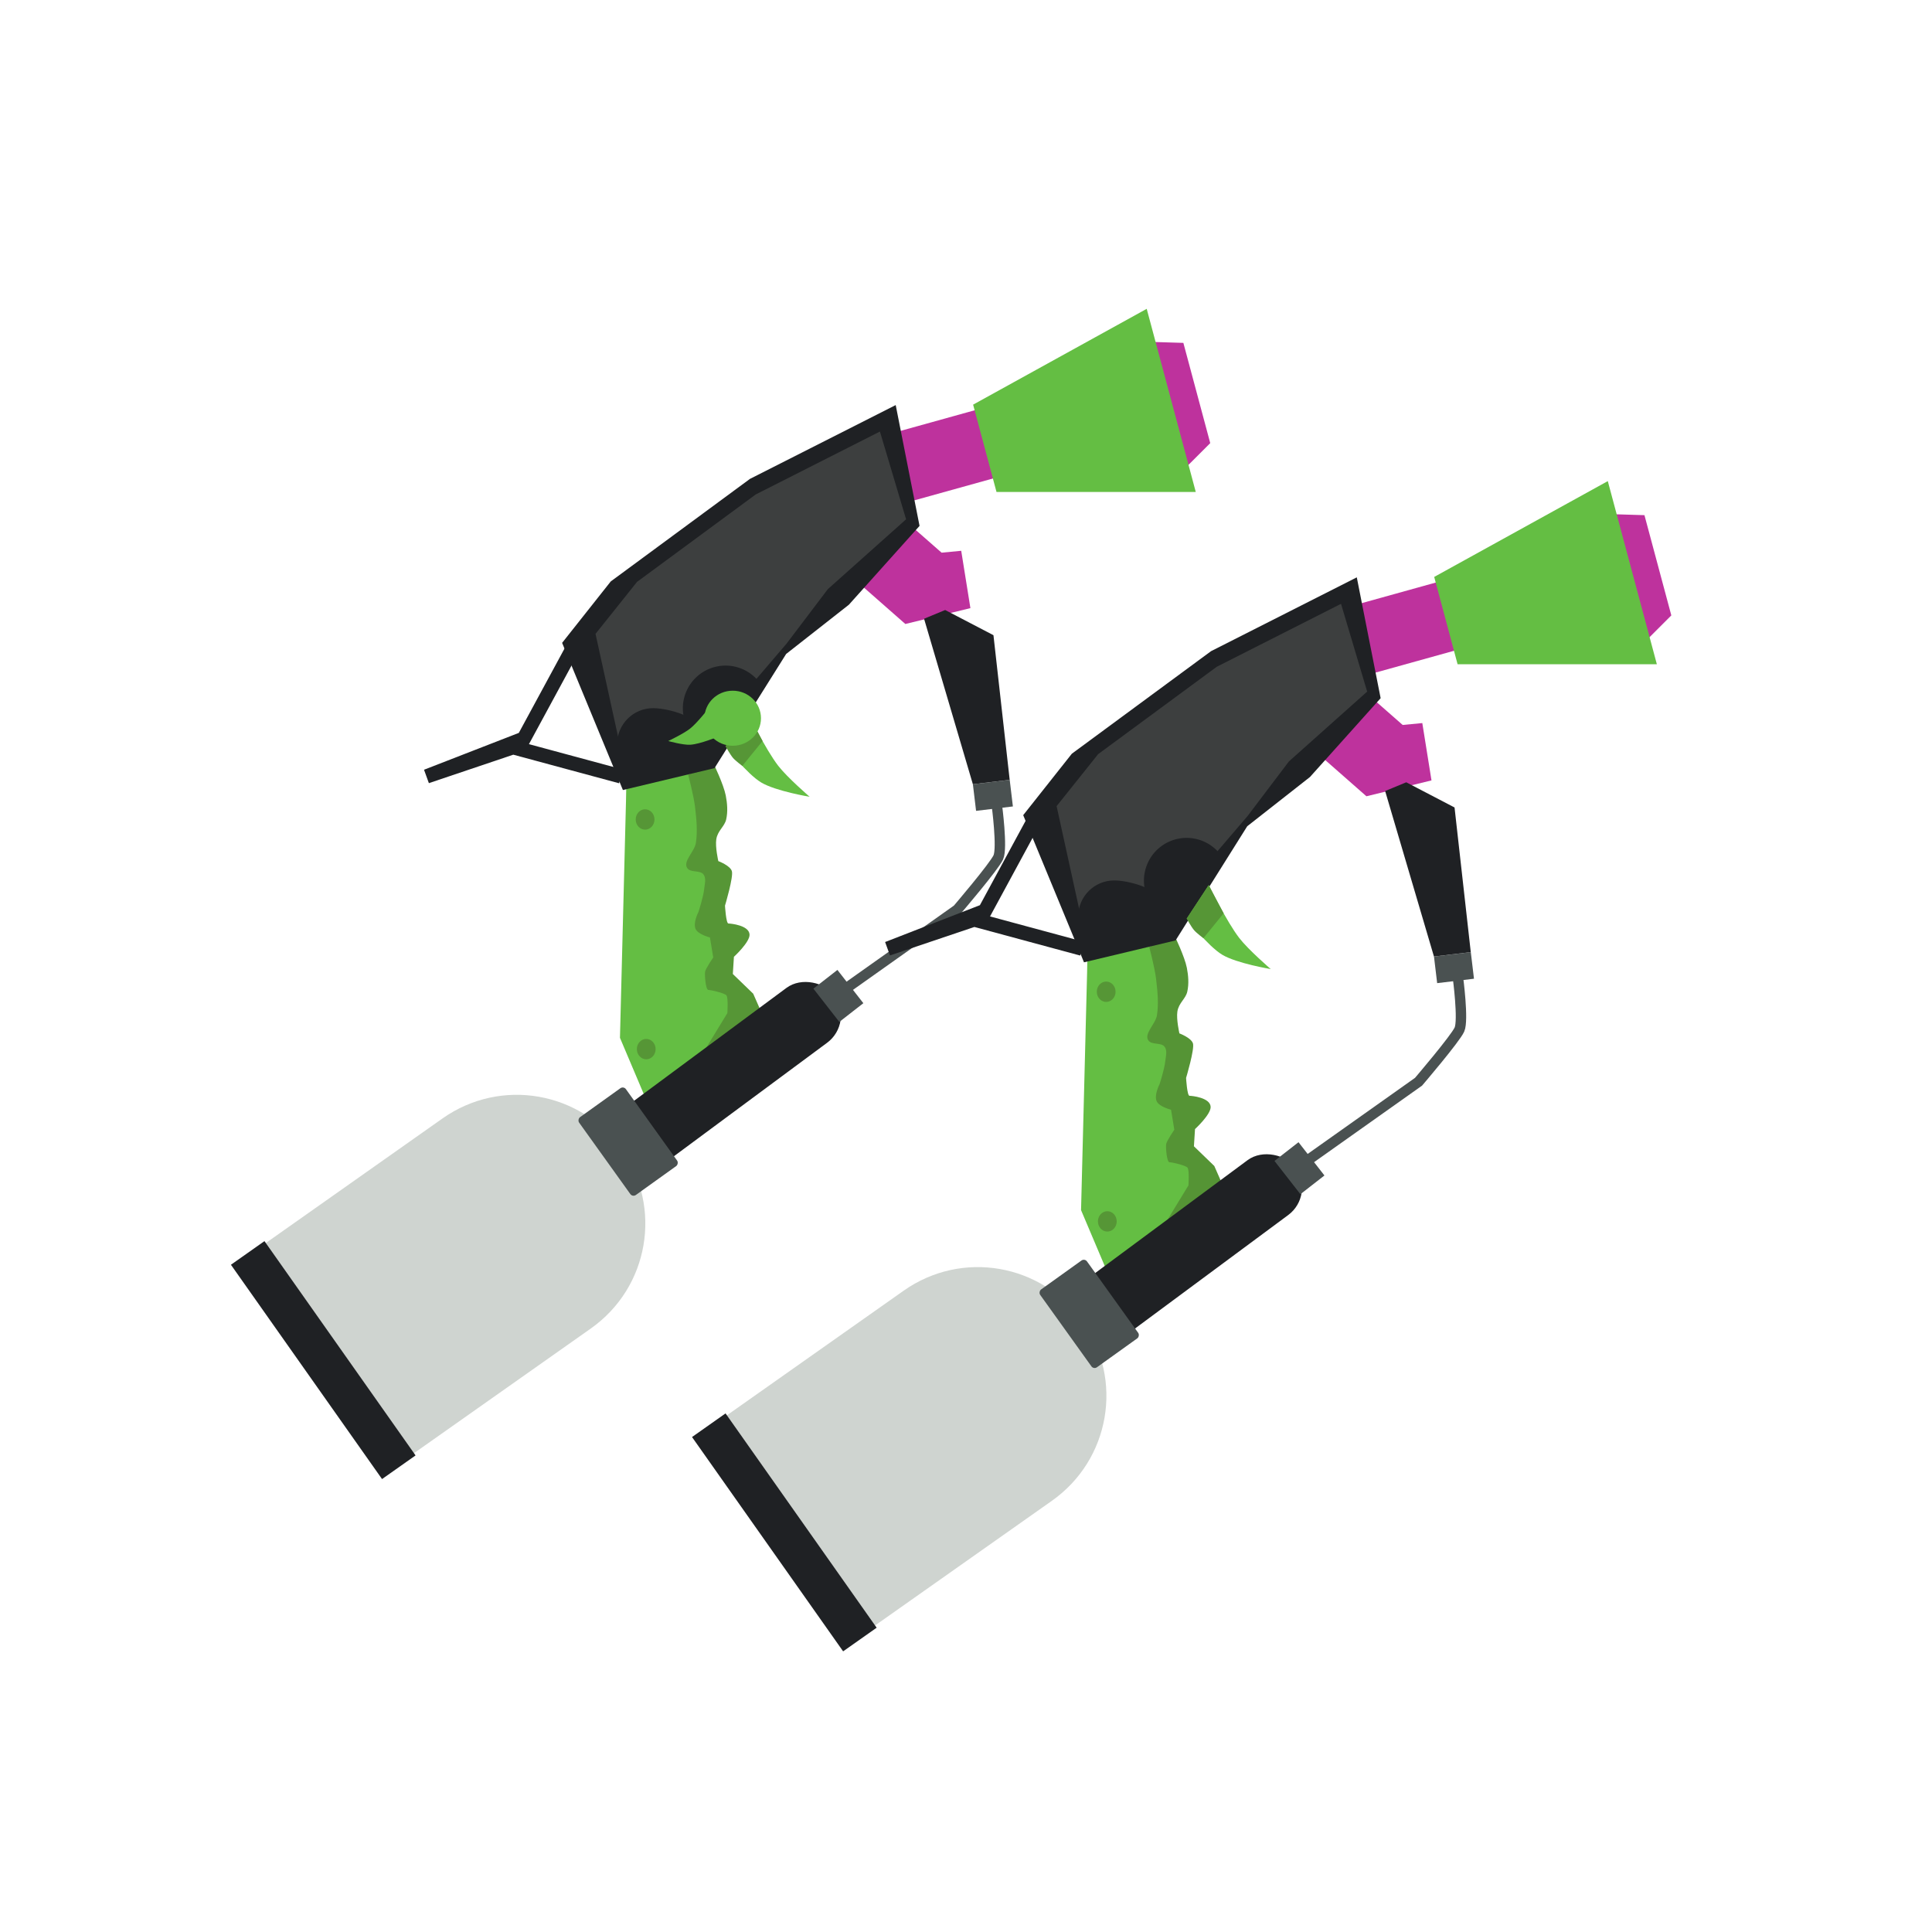 <?xml version="1.0" encoding="UTF-8" standalone="no"?>
<!-- Created with Inkscape (http://www.inkscape.org/) -->

<svg
   width="256"
   height="256"
   viewBox="0 0 67.733 67.733"
   version="1.1"
   id="svg1819"
   xml:space="preserve"
   inkscape:version="1.2.1 (9c6d41e410, 2022-07-14, custom)"
   sodipodi:docname="splatdualies.svg"
   inkscape:export-filename="splatdualies.png"
   inkscape:export-xdpi="96"
   inkscape:export-ydpi="96"
   xmlns:inkscape="http://www.inkscape.org/namespaces/inkscape"
   xmlns:sodipodi="http://sodipodi.sourceforge.net/DTD/sodipodi-0.dtd"
   xmlns:xlink="http://www.w3.org/1999/xlink"
   xmlns="http://www.w3.org/2000/svg"
   xmlns:svg="http://www.w3.org/2000/svg"><sodipodi:namedview
     id="namedview1821"
     pagecolor="#ffffff"
     bordercolor="#666666"
     borderopacity="1.0"
     inkscape:showpageshadow="2"
     inkscape:pageopacity="0.0"
     inkscape:pagecheckerboard="0"
     inkscape:deskcolor="#d1d1d1"
     inkscape:document-units="mm"
     showgrid="false"
     inkscape:zoom="1.8133369"
     inkscape:cx="57.077092"
     inkscape:cy="157.44454"
     inkscape:window-width="1916"
     inkscape:window-height="1036"
     inkscape:window-x="0"
     inkscape:window-y="20"
     inkscape:window-maximized="1"
     inkscape:current-layer="layer1" /><defs
     id="defs1816"><linearGradient
       id="linearGradient1157"
       inkscape:swatch="solid"><stop
         style="stop-color:#1f2124;stop-opacity:1;"
         offset="0"
         id="stop1155" /></linearGradient><linearGradient
       id="linearGradient1151"
       inkscape:swatch="solid"><stop
         style="stop-color:#1f2124;stop-opacity:1;"
         offset="0"
         id="stop1149" /></linearGradient><linearGradient
       id="linearGradient1145"
       inkscape:swatch="solid"><stop
         style="stop-color:#cfd4d0;stop-opacity:1;"
         offset="0"
         id="stop1143" /></linearGradient><linearGradient
       id="linearGradient1139"
       inkscape:swatch="solid"><stop
         style="stop-color:#202123;stop-opacity:1;"
         offset="0"
         id="stop1137" /></linearGradient><linearGradient
       id="linearGradient1133"
       inkscape:swatch="solid"><stop
         style="stop-color:#202123;stop-opacity:1;"
         offset="0"
         id="stop1131" /></linearGradient><linearGradient
       id="linearGradient1127"
       inkscape:swatch="solid"><stop
         style="stop-color:#cfd4d0;stop-opacity:1;"
         offset="0"
         id="stop1125" /></linearGradient><linearGradient
       id="linearGradient1119"
       inkscape:swatch="solid"><stop
         style="stop-color:#1f2124;stop-opacity:1;"
         offset="0"
         id="stop1117" /></linearGradient><linearGradient
       id="linearGradient1113"
       inkscape:swatch="solid"><stop
         style="stop-color:#4b4f50;stop-opacity:1;"
         offset="0"
         id="stop1111" /></linearGradient><linearGradient
       id="linearGradient1107"
       inkscape:swatch="solid"><stop
         style="stop-color:#4b4f50;stop-opacity:1;"
         offset="0"
         id="stop1105" /></linearGradient><linearGradient
       id="linearGradient1005"
       inkscape:swatch="solid"><stop
         style="stop-color:#559435;stop-opacity:1;"
         offset="0"
         id="stop1003" /></linearGradient><linearGradient
       id="linearGradient999"
       inkscape:swatch="solid"><stop
         style="stop-color:#559435;stop-opacity:1;"
         offset="0"
         id="stop997" /></linearGradient><linearGradient
       id="linearGradient993"
       inkscape:swatch="solid"><stop
         style="stop-color:#559435;stop-opacity:1;"
         offset="0"
         id="stop991" /></linearGradient><linearGradient
       id="linearGradient981"
       inkscape:swatch="solid"><stop
         style="stop-color:#61ba41;stop-opacity:1;"
         offset="0"
         id="stop979" /></linearGradient><linearGradient
       id="linearGradient971"
       inkscape:swatch="solid"><stop
         style="stop-color:#be329d;stop-opacity:1;"
         offset="0"
         id="stop969" /></linearGradient><linearGradient
       id="linearGradient965"
       inkscape:swatch="solid"><stop
         style="stop-color:#be329d;stop-opacity:1;"
         offset="0"
         id="stop963" /></linearGradient><linearGradient
       id="linearGradient959"
       inkscape:swatch="solid"><stop
         style="stop-color:#be329d;stop-opacity:1;"
         offset="0"
         id="stop957" /></linearGradient><linearGradient
       id="linearGradient953"
       inkscape:swatch="solid"><stop
         style="stop-color:#be329d;stop-opacity:1;"
         offset="0"
         id="stop951" /></linearGradient><linearGradient
       id="linearGradient947"
       inkscape:swatch="solid"><stop
         style="stop-color:#61ba41;stop-opacity:1;"
         offset="0"
         id="stop945" /></linearGradient><linearGradient
       id="linearGradient941"
       inkscape:swatch="solid"><stop
         style="stop-color:#61ba41;stop-opacity:1;"
         offset="0"
         id="stop939" /></linearGradient><linearGradient
       id="linearGradient935"
       inkscape:swatch="solid"><stop
         style="stop-color:#64be43;stop-opacity:1;"
         offset="0"
         id="stop933" /></linearGradient><linearGradient
       id="linearGradient14224"
       inkscape:swatch="solid"><stop
         style="stop-color:#569636;stop-opacity:1;"
         offset="0"
         id="stop14222" /></linearGradient><linearGradient
       id="linearGradient10837"
       inkscape:swatch="solid"><stop
         style="stop-color:#000000;stop-opacity:1;"
         offset="0"
         id="stop10835" /></linearGradient><linearGradient
       id="linearGradient10623"
       inkscape:swatch="solid"><stop
         style="stop-color:#3d3f3f;stop-opacity:1;"
         offset="0"
         id="stop10621" /></linearGradient><linearGradient
       id="linearGradient9440"
       inkscape:swatch="solid"><stop
         style="stop-color:#1f2124;stop-opacity:1;"
         offset="0"
         id="stop9438" /></linearGradient><linearGradient
       id="linearGradient8880"
       inkscape:swatch="solid"><stop
         style="stop-color:#1f2124;stop-opacity:1;"
         offset="0"
         id="stop8878" /></linearGradient><linearGradient
       id="linearGradient8874"
       inkscape:swatch="solid"><stop
         style="stop-color:#4b4f50;stop-opacity:1;"
         offset="0"
         id="stop8872" /></linearGradient><linearGradient
       id="linearGradient8868"
       inkscape:swatch="solid"><stop
         style="stop-color:#4b4f50;stop-opacity:1;"
         offset="0"
         id="stop8866" /></linearGradient><linearGradient
       id="linearGradient8862"
       inkscape:swatch="solid"><stop
         style="stop-color:#4a5151;stop-opacity:1;"
         offset="0"
         id="stop8860" /></linearGradient><linearGradient
       id="linearGradient7959"
       inkscape:swatch="solid"><stop
         style="stop-color:#1f2124;stop-opacity:1;"
         offset="0"
         id="stop7957" /></linearGradient><linearGradient
       id="linearGradient7519"
       inkscape:swatch="solid"><stop
         style="stop-color:#4b4f50;stop-opacity:1;"
         offset="0"
         id="stop7517" /></linearGradient><linearGradient
       id="linearGradient7444"
       inkscape:swatch="solid"><stop
         style="stop-color:#000000;stop-opacity:1;"
         offset="0"
         id="stop7442" /></linearGradient><linearGradient
       inkscape:collect="always"
       xlink:href="#linearGradient7959"
       id="linearGradient7961"
       x1="42.543"
       y1="39.268"
       x2="44.827"
       y2="39.268"
       gradientUnits="userSpaceOnUse" /><linearGradient
       inkscape:collect="always"
       xlink:href="#linearGradient8862"
       id="linearGradient8864"
       x1="45.933"
       y1="39.74"
       x2="47.233"
       y2="39.74"
       gradientUnits="userSpaceOnUse" /><linearGradient
       inkscape:collect="always"
       xlink:href="#linearGradient8862"
       id="linearGradient8870"
       x1="45.559"
       y1="37.601"
       x2="51.402"
       y2="37.601"
       gradientUnits="userSpaceOnUse" /><linearGradient
       inkscape:collect="always"
       xlink:href="#linearGradient8862"
       id="linearGradient8876"
       x1="59.57"
       y1="-10.75"
       x2="61.049"
       y2="-10.75"
       gradientUnits="userSpaceOnUse" /><linearGradient
       inkscape:collect="always"
       xlink:href="#linearGradient7959"
       id="linearGradient8882"
       x1="2.365"
       y1="59.915"
       x2="12.13"
       y2="59.915"
       gradientUnits="userSpaceOnUse" /><linearGradient
       inkscape:collect="always"
       xlink:href="#linearGradient9440"
       id="linearGradient9446"
       gradientUnits="userSpaceOnUse"
       x1="36.9"
       y1="27.137"
       x2="48.082"
       y2="27.137"
       gradientTransform="matrix(1.173,0,0,1.173,-7.591,-4.594)" /><linearGradient
       inkscape:collect="always"
       xlink:href="#linearGradient10623"
       id="linearGradient10625"
       x1="37.043"
       y1="27.144"
       x2="47.931"
       y2="27.144"
       gradientUnits="userSpaceOnUse" /><linearGradient
       inkscape:collect="always"
       xlink:href="#linearGradient14224"
       id="linearGradient14226"
       x1="38.452"
       y1="34.769"
       x2="39.11"
       y2="34.769"
       gradientUnits="userSpaceOnUse" /><linearGradient
       inkscape:collect="always"
       xlink:href="#linearGradient14224"
       id="linearGradient14230"
       gradientUnits="userSpaceOnUse"
       x1="38.452"
       y1="34.769"
       x2="39.11"
       y2="34.769"
       gradientTransform="translate(0.04,8.052)" /><linearGradient
       inkscape:collect="always"
       xlink:href="#linearGradient7959"
       id="linearGradient419"
       gradientUnits="userSpaceOnUse"
       x1="2.365"
       y1="59.915"
       x2="12.13"
       y2="59.915" /><linearGradient
       inkscape:collect="always"
       xlink:href="#linearGradient8862"
       id="linearGradient421"
       gradientUnits="userSpaceOnUse"
       x1="59.57"
       y1="-10.75"
       x2="61.049"
       y2="-10.75" /><linearGradient
       inkscape:collect="always"
       xlink:href="#linearGradient8862"
       id="linearGradient423"
       gradientUnits="userSpaceOnUse"
       x1="45.933"
       y1="39.74"
       x2="47.233"
       y2="39.74" /><linearGradient
       inkscape:collect="always"
       xlink:href="#linearGradient8862"
       id="linearGradient425"
       gradientUnits="userSpaceOnUse"
       x1="45.559"
       y1="37.601"
       x2="51.402"
       y2="37.601" /><linearGradient
       inkscape:collect="always"
       xlink:href="#linearGradient7959"
       id="linearGradient427"
       gradientUnits="userSpaceOnUse"
       x1="42.543"
       y1="39.268"
       x2="44.827"
       y2="39.268" /><linearGradient
       inkscape:collect="always"
       xlink:href="#linearGradient9440"
       id="linearGradient429"
       gradientUnits="userSpaceOnUse"
       gradientTransform="matrix(1.173,0,0,1.173,-7.591,-4.594)"
       x1="36.9"
       y1="27.137"
       x2="48.082"
       y2="27.137" /><linearGradient
       inkscape:collect="always"
       xlink:href="#linearGradient10623"
       id="linearGradient431"
       gradientUnits="userSpaceOnUse"
       x1="37.043"
       y1="27.144"
       x2="47.931"
       y2="27.144" /><linearGradient
       inkscape:collect="always"
       xlink:href="#linearGradient14224"
       id="linearGradient433"
       gradientUnits="userSpaceOnUse"
       x1="38.452"
       y1="34.769"
       x2="39.11"
       y2="34.769" /><linearGradient
       inkscape:collect="always"
       xlink:href="#linearGradient14224"
       id="linearGradient435"
       gradientUnits="userSpaceOnUse"
       gradientTransform="translate(0.04,8.052)"
       x1="38.452"
       y1="34.769"
       x2="39.11"
       y2="34.769" /><linearGradient
       inkscape:collect="always"
       xlink:href="#linearGradient935"
       id="linearGradient937"
       x1="50.281"
       y1="20.077"
       x2="58.088"
       y2="20.077"
       gradientUnits="userSpaceOnUse" /><linearGradient
       inkscape:collect="always"
       xlink:href="#linearGradient935"
       id="linearGradient943"
       x1="41.604"
       y1="32.502"
       x2="44.55"
       y2="32.502"
       gradientUnits="userSpaceOnUse" /><linearGradient
       inkscape:collect="always"
       xlink:href="#linearGradient935"
       id="linearGradient949"
       x1="37.901"
       y1="38.8"
       x2="42.199"
       y2="38.8"
       gradientUnits="userSpaceOnUse" /><linearGradient
       inkscape:collect="always"
       xlink:href="#linearGradient953"
       id="linearGradient955"
       x1="56.665"
       y1="20.253"
       x2="58.594"
       y2="20.253"
       gradientUnits="userSpaceOnUse" /><linearGradient
       inkscape:collect="always"
       xlink:href="#linearGradient953"
       id="linearGradient961"
       x1="40.123"
       y1="34.398"
       x2="43.183"
       y2="34.398"
       gradientUnits="userSpaceOnUse" /><linearGradient
       inkscape:collect="always"
       xlink:href="#linearGradient953"
       id="linearGradient967"
       x1="46.34"
       y1="26.214"
       x2="50.186"
       y2="26.214"
       gradientUnits="userSpaceOnUse" /><linearGradient
       inkscape:collect="always"
       xlink:href="#linearGradient953"
       id="linearGradient973"
       x1="46.34"
       y1="26.214"
       x2="50.186"
       y2="26.214"
       gradientUnits="userSpaceOnUse" /><linearGradient
       inkscape:collect="always"
       xlink:href="#linearGradient953"
       id="linearGradient975"
       x1="40.123"
       y1="34.398"
       x2="43.183"
       y2="34.398"
       gradientUnits="userSpaceOnUse" /><linearGradient
       inkscape:collect="always"
       xlink:href="#linearGradient953"
       id="linearGradient977"
       x1="56.665"
       y1="20.253"
       x2="58.594"
       y2="20.253"
       gradientUnits="userSpaceOnUse" /><linearGradient
       inkscape:collect="always"
       xlink:href="#linearGradient935"
       id="linearGradient983"
       x1="37.901"
       y1="38.8"
       x2="42.199"
       y2="38.8"
       gradientUnits="userSpaceOnUse" /><linearGradient
       inkscape:collect="always"
       xlink:href="#linearGradient935"
       id="linearGradient985"
       x1="24.698"
       y1="25.18"
       x2="26.679"
       y2="25.18"
       gradientUnits="userSpaceOnUse" /><linearGradient
       inkscape:collect="always"
       xlink:href="#linearGradient935"
       id="linearGradient987"
       x1="23.428"
       y1="25.482"
       x2="25.2"
       y2="25.482"
       gradientUnits="userSpaceOnUse" /><linearGradient
       inkscape:collect="always"
       xlink:href="#linearGradient935"
       id="linearGradient989"
       x1="41.604"
       y1="32.502"
       x2="44.55"
       y2="32.502"
       gradientUnits="userSpaceOnUse" /><linearGradient
       inkscape:collect="always"
       xlink:href="#linearGradient14224"
       id="linearGradient995"
       x1="40.222"
       y1="37.816"
       x2="42.987"
       y2="37.816"
       gradientUnits="userSpaceOnUse" /><linearGradient
       inkscape:collect="always"
       xlink:href="#linearGradient14224"
       id="linearGradient1001"
       x1="1.297"
       y1="52.962"
       x2="2.859"
       y2="52.962"
       gradientUnits="userSpaceOnUse" /><linearGradient
       inkscape:collect="always"
       xlink:href="#linearGradient14224"
       id="linearGradient1007"
       x1="1.297"
       y1="52.962"
       x2="2.859"
       y2="52.962"
       gradientUnits="userSpaceOnUse" /><linearGradient
       inkscape:collect="always"
       xlink:href="#linearGradient8862"
       id="linearGradient1109"
       x1="58.006"
       y1="-4.203"
       x2="61.364"
       y2="-4.203"
       gradientUnits="userSpaceOnUse" /><linearGradient
       inkscape:collect="always"
       xlink:href="#linearGradient8862"
       id="linearGradient1115"
       x1="58.006"
       y1="-4.203"
       x2="61.364"
       y2="-4.203"
       gradientUnits="userSpaceOnUse" /><linearGradient
       inkscape:collect="always"
       xlink:href="#linearGradient9440"
       id="linearGradient1121"
       x1="40.105"
       y1="30.835"
       x2="42.913"
       y2="30.835"
       gradientUnits="userSpaceOnUse" /><linearGradient
       inkscape:collect="always"
       xlink:href="#linearGradient9440"
       id="linearGradient1123"
       x1="37.8"
       y1="32.135"
       x2="41.097"
       y2="32.135"
       gradientUnits="userSpaceOnUse" /><linearGradient
       inkscape:collect="always"
       xlink:href="#linearGradient1127"
       id="linearGradient1129"
       x1="35.132"
       y1="51.615"
       x2="44.147"
       y2="51.615"
       gradientUnits="userSpaceOnUse" /><linearGradient
       inkscape:collect="always"
       xlink:href="#linearGradient9440"
       id="linearGradient1135"
       x1="35.049"
       y1="58.09"
       x2="44.242"
       y2="58.09"
       gradientUnits="userSpaceOnUse" /><linearGradient
       inkscape:collect="always"
       xlink:href="#linearGradient9440"
       id="linearGradient1141"
       x1="35.049"
       y1="58.09"
       x2="44.242"
       y2="58.09"
       gradientUnits="userSpaceOnUse" /><linearGradient
       inkscape:collect="always"
       xlink:href="#linearGradient1127"
       id="linearGradient1147"
       x1="35.132"
       y1="51.615"
       x2="44.147"
       y2="51.615"
       gradientUnits="userSpaceOnUse" /><linearGradient
       inkscape:collect="always"
       xlink:href="#linearGradient9440"
       id="linearGradient1153"
       x1="31.03"
       y1="31.03"
       x2="37.999"
       y2="31.03"
       gradientUnits="userSpaceOnUse" /><linearGradient
       inkscape:collect="always"
       xlink:href="#linearGradient9440"
       id="linearGradient1159"
       x1="31.03"
       y1="31.03"
       x2="37.999"
       y2="31.03"
       gradientUnits="userSpaceOnUse" /></defs><g
     inkscape:label="Layer 1"
     inkscape:groupmode="layer"
     id="layer1"><g
       id="g417"
       transform="translate(-16.165,-6.04)"
       style="opacity:1"><path
         style="fill:url(#linearGradient977);fill-opacity:1.0;stroke:none;stroke-width:0.265px;stroke-linecap:butt;stroke-linejoin:miter;stroke-opacity:1"
         d="m 56.665,18.031 0.987,0.03 0.942,3.514 -0.901,0.901 z"
         id="path369" /><rect
         style="fill:url(#linearGradient975);fill-opacity:1.0;stroke:none;stroke-width:0.5;stroke-dasharray:none;stroke-opacity:1;paint-order:stroke fill markers"
         id="rect371"
         width="3.059"
         height="2.476"
         x="40.123"
         y="33.16"
         transform="rotate(-15.537)" /><path
         style="display:inline;fill:url(#linearGradient983);fill-opacity:1.0;stroke:none;stroke-width:0.265px;stroke-linecap:butt;stroke-linejoin:miter;stroke-opacity:1"
         d="m 38.112,34.104 -0.212,8.321 0.855,2.018 3.444,-1.766 -1.69,-9.52 -2.385,0.283 z"
         id="path373" /><path
         style="fill:url(#linearGradient995);fill-opacity:1.0;stroke:none;stroke-width:0.265px;stroke-linecap:butt;stroke-linejoin:miter;stroke-opacity:1"
         d="m 40.289,33.191 c 0,0 0.196,0.743 0.241,1.123 0.05,0.422 0.096,0.855 0.032,1.276 -0.047,0.309 -0.468,0.652 -0.301,0.887 0.119,0.167 0.454,0.058 0.572,0.225 0.099,0.14 0.036,0.344 0.018,0.514 -0.028,0.271 -0.198,0.793 -0.198,0.793 0,0 -0.21,0.4 -0.094,0.614 0.099,0.183 0.496,0.283 0.496,0.283 l 0.115,0.7 c 0,0 -0.26,0.382 -0.284,0.494 -0.024,0.112 0.019,0.646 0.113,0.646 0.094,0 0.563,0.109 0.633,0.189 0.07,0.08 0.033,0.623 0.033,0.623 l -0.767,1.258 2.09,-0.991 -0.417,-0.948 -0.714,-0.69 0.038,-0.603 c 0,0 0.565,-0.517 0.548,-0.784 -0.02,-0.321 -0.658,-0.383 -0.741,-0.383 -0.084,0 -0.12,-0.626 -0.12,-0.626 0,0 0.306,-1.018 0.24,-1.214 -0.065,-0.196 -0.474,-0.348 -0.474,-0.348 0,0 -0.113,-0.494 -0.071,-0.765 0.046,-0.304 0.29,-0.444 0.347,-0.697 0.062,-0.273 0.038,-0.564 -0.015,-0.838 -0.076,-0.39 -0.426,-1.113 -0.426,-1.113 z"
         id="path375"
         sodipodi:nodetypes="cssssscsccsssccccccsscscssscc" /><rect
         style="fill:url(#linearGradient419);fill-opacity:1;stroke-width:0.665;paint-order:stroke fill markers"
         id="rect377"
         width="9.765"
         height="2.394"
         x="2.365"
         y="58.718"
         ry="1.197"
         transform="rotate(-36.531)" /><g
         id="g383"
         transform="rotate(54.814,37.783,44.192)"><path
           id="path379"
           style="fill:url(#linearGradient1147);fill-opacity:1.0;stroke-width:0.633;paint-order:stroke fill markers"
           d="m 39.639,45.282 c -2.497,0 -4.508,2.01 -4.508,4.507 v 8.159 h 9.015 V 49.789 c 0,-2.497 -2.01,-4.507 -4.507,-4.507 z" /><rect
           style="fill:url(#linearGradient1141);fill-opacity:1.0;stroke-width:0.665;paint-order:stroke fill markers"
           id="rect381"
           width="9.193"
           height="1.438"
           x="35.049"
           y="57.371" /></g><rect
         style="fill:url(#linearGradient1115);fill-opacity:1.0;stroke-width:0.665;paint-order:stroke fill markers"
         id="rect385"
         width="3.358"
         height="2.017"
         x="58.006"
         y="-5.212"
         transform="rotate(54.37)"
         ry="0.139" /><rect
         style="fill:url(#linearGradient421);fill-opacity:1;stroke-width:0.665;paint-order:stroke fill markers"
         id="rect387"
         width="1.479"
         height="1.068"
         x="59.57"
         y="-11.284"
         transform="rotate(52.062)" /><rect
         style="fill:url(#linearGradient423);fill-opacity:1;stroke-width:0.584;paint-order:stroke fill markers"
         id="rect389"
         width="1.3"
         height="0.939"
         x="45.933"
         y="39.27"
         transform="rotate(-6.823)" /><path
         style="fill:none;fill-opacity:0;stroke:url(#linearGradient425);stroke-width:0.365;stroke-linecap:butt;stroke-linejoin:miter;stroke-dasharray:none;stroke-opacity:1"
         d="m 51.113,34.27 c 0,0 0.2,1.501 0.052,1.825 -0.147,0.325 -1.433,1.829 -1.433,1.829 l -4.068,2.883"
         id="path391" /><path
         style="fill:url(#linearGradient973);fill-opacity:1.0;stroke:none;stroke-width:0.265px;stroke-linecap:butt;stroke-linejoin:miter;stroke-opacity:1"
         d="m 46.34,26.541 1.565,1.375 2.281,-0.556 -0.322,-2.01 -0.688,0.066 -1.031,-0.905 z"
         id="path393" /><path
         id="path395"
         style="fill:url(#linearGradient427);fill-opacity:1;stroke:none;stroke-width:0.365;paint-order:stroke fill markers"
         d="m 42.543,36.295 0.784,-0.163 1.499,1.183 -0.386,5.088 -1.297,-0.089 z"
         sodipodi:nodetypes="cccccc"
         transform="rotate(-10.739)" /><path
         style="display:inline;fill:url(#linearGradient429);fill-opacity:1;stroke:none;stroke-width:0.31px;stroke-linecap:butt;stroke-linejoin:miter;stroke-opacity:1"
         d="m 35.872,28.578 2.131,5.159 3.211,-0.767 2.512,-4.003 2.199,-1.726 2.478,-2.764 -0.836,-4.236 -5.11,2.588 -4.88,3.595 z"
         id="path397"
         sodipodi:nodetypes="cccccccccc" /><path
         style="display:inline;fill:url(#linearGradient431);fill-opacity:1;stroke:none;stroke-width:0.265px;stroke-linecap:butt;stroke-linejoin:miter;stroke-opacity:1"
         d="m 37.043,28.262 1.066,4.858 2.528,-0.887 3.103,-3.627 1.447,-1.911 2.744,-2.449 -0.917,-3.077 -4.355,2.206 -4.16,3.064 z"
         id="path399" /><path
         id="path401"
         style="fill:#1f2124;stroke-width:0.365;paint-order:stroke fill markers"
         d="m 41.097,32.043 c 0,0.697 -1.934,1.358 -2.631,1.358 -0.697,1e-6 -0.666,-0.575 -0.666,-1.272 0,-0.697 0.565,-1.262 1.262,-1.262 0.697,0 2.035,0.478 2.035,1.175 z"
         sodipodi:nodetypes="sssss" /><path
         id="path403"
         style="fill:#1f2124;fill-opacity:1;stroke:none;stroke-width:0.433;stroke-dasharray:none;stroke-opacity:1;paint-order:stroke fill markers"
         d="m 41.602,29.375 a 1.497,1.497 0 0 0 -1.497,1.497 1.497,1.497 0 0 0 1.033,1.423 l 1.775,-2.144 a 1.497,1.497 0 0 0 -1.312,-0.776 z" /><ellipse
         style="fill:url(#linearGradient433);fill-opacity:1;stroke:none;stroke-width:0.365;stroke-dasharray:none;stroke-opacity:1;paint-order:stroke fill markers"
         id="ellipse405"
         cx="38.781"
         cy="34.769"
         rx="0.329"
         ry="0.357" /><ellipse
         style="fill:url(#linearGradient435);fill-opacity:1;stroke:none;stroke-width:0.365;stroke-dasharray:none;stroke-opacity:1;paint-order:stroke fill markers"
         id="ellipse407"
         cx="38.821"
         cy="42.82"
         rx="0.329"
         ry="0.357" /><path
         style="fill:url(#linearGradient989);fill-opacity:1.0;stroke:none;stroke-width:0.265px;stroke-linecap:butt;stroke-linejoin:miter;stroke-opacity:1"
         d="m 41.604,32.205 c 0,0 0.739,0.963 1.248,1.268 0.506,0.303 1.698,0.501 1.698,0.501 0,0 -0.786,-0.678 -1.101,-1.086 C 43.011,32.323 42.376,31.03 42.376,31.03 Z"
         id="path409"
         sodipodi:nodetypes="cscscc" /><path
         id="path411"
         style="fill:url(#linearGradient1001);stroke-width:0.365;paint-order:stroke fill markers;fill-opacity:1.0"
         transform="rotate(-50.666)"
         d="m 1.461,52.592 1.398,-0.148 -0.434,1.032 -1.124,0.004 c 0,0 -0.015,-0.29 0.01,-0.432 0.028,-0.154 0.15,-0.456 0.15,-0.456 z"
         sodipodi:nodetypes="ccccsc" /><path
         style="fill:none;fill-opacity:0;stroke:url(#linearGradient1153);stroke-width:0.5;stroke-linecap:butt;stroke-linejoin:miter;stroke-dasharray:none;stroke-opacity:1"
         d="m 36.293,28.68 -1.763,3.254 -3.409,1.325 3.031,-1.022 3.782,1.022"
         id="path413" /><path
         style="fill:#64be43;fill-opacity:1;stroke:none;stroke-width:0.265px;stroke-linecap:butt;stroke-linejoin:miter;stroke-opacity:1"
         d="m 50.281,20.226 0.82,3.062 h 6.986 l -1.72,-6.421 z"
         id="path415" /></g><g
       id="g367"><path
         style="fill:url(#linearGradient955);stroke:none;stroke-width:0.265px;stroke-linecap:butt;stroke-linejoin:miter;stroke-opacity:1;fill-opacity:1"
         d="m 56.665,18.031 0.987,0.03 0.942,3.514 -0.901,0.901 z"
         id="path20100" /><rect
         style="fill:url(#linearGradient961);fill-opacity:1.0;stroke:none;stroke-width:0.5;stroke-dasharray:none;stroke-opacity:1;paint-order:stroke fill markers"
         id="rect19950"
         width="3.059"
         height="2.476"
         x="40.123"
         y="33.16"
         transform="rotate(-15.537)" /><path
         style="display:inline;fill:url(#linearGradient949);fill-opacity:1.0;stroke:none;stroke-width:0.265px;stroke-linecap:butt;stroke-linejoin:miter;stroke-opacity:1"
         d="m 38.112,34.104 -0.212,8.321 0.855,2.018 3.444,-1.766 -1.69,-9.52 -2.385,0.283 z"
         id="path14283" /><path
         style="fill:#559435;fill-opacity:1;stroke:none;stroke-width:0.265px;stroke-linecap:butt;stroke-linejoin:miter;stroke-opacity:1"
         d="m 40.289,33.191 c 0,0 0.196,0.743 0.241,1.123 0.05,0.422 0.096,0.855 0.032,1.276 -0.047,0.309 -0.468,0.652 -0.301,0.887 0.119,0.167 0.454,0.058 0.572,0.225 0.099,0.14 0.036,0.344 0.018,0.514 -0.028,0.271 -0.198,0.793 -0.198,0.793 0,0 -0.21,0.4 -0.094,0.614 0.099,0.183 0.496,0.283 0.496,0.283 l 0.115,0.7 c 0,0 -0.26,0.382 -0.284,0.494 -0.024,0.112 0.019,0.646 0.113,0.646 0.094,0 0.563,0.109 0.633,0.189 0.07,0.08 0.033,0.623 0.033,0.623 l -0.767,1.258 2.09,-0.991 -0.417,-0.948 -0.714,-0.69 0.038,-0.603 c 0,0 0.565,-0.517 0.548,-0.784 -0.02,-0.321 -0.658,-0.383 -0.741,-0.383 -0.084,0 -0.12,-0.626 -0.12,-0.626 0,0 0.306,-1.018 0.24,-1.214 -0.065,-0.196 -0.474,-0.348 -0.474,-0.348 0,0 -0.113,-0.494 -0.071,-0.765 0.046,-0.304 0.29,-0.444 0.347,-0.697 0.062,-0.273 0.038,-0.564 -0.015,-0.838 -0.076,-0.39 -0.426,-1.113 -0.426,-1.113 z"
         id="path14768"
         sodipodi:nodetypes="cssssscsccsssccccccsscscssscc" /><rect
         style="fill:url(#linearGradient8882);fill-opacity:1;stroke-width:0.665;paint-order:stroke fill markers"
         id="rect4332"
         width="9.765"
         height="2.394"
         x="2.365"
         y="58.718"
         ry="1.197"
         transform="rotate(-36.531)" /><g
         id="g3603"
         transform="rotate(54.814,37.783,44.192)"><path
           id="rect2058"
           style="fill:url(#linearGradient1129);fill-opacity:1;stroke-width:0.633;paint-order:stroke fill markers;stroke-dasharray:none"
           d="m 39.639,45.282 c -2.497,0 -4.508,2.01 -4.508,4.507 v 8.159 h 9.015 V 49.789 c 0,-2.497 -2.01,-4.507 -4.507,-4.507 z" /><rect
           style="fill:url(#linearGradient1135);fill-opacity:1.0;stroke-width:0.665;paint-order:stroke fill markers"
           id="rect2065"
           width="9.193"
           height="1.438"
           x="35.049"
           y="57.371" /></g><rect
         style="fill:url(#linearGradient1109);fill-opacity:1.0;stroke-width:0.665;paint-order:stroke fill markers"
         id="rect3657"
         width="3.358"
         height="2.017"
         x="58.006"
         y="-5.212"
         transform="rotate(54.37)"
         ry="0.139" /><rect
         style="fill:url(#linearGradient8876);fill-opacity:1;stroke-width:0.665;paint-order:stroke fill markers"
         id="rect5076"
         width="1.479"
         height="1.068"
         x="59.57"
         y="-11.284"
         transform="rotate(52.062)" /><rect
         style="fill:url(#linearGradient8864);fill-opacity:1;stroke-width:0.584;paint-order:stroke fill markers"
         id="rect5216"
         width="1.3"
         height="0.939"
         x="45.933"
         y="39.27"
         transform="rotate(-6.823)" /><path
         style="fill:none;stroke:url(#linearGradient8870);stroke-width:0.365;stroke-linecap:butt;stroke-linejoin:miter;stroke-opacity:1;stroke-dasharray:none;fill-opacity:0"
         d="m 51.113,34.27 c 0,0 0.2,1.501 0.052,1.825 -0.147,0.325 -1.433,1.829 -1.433,1.829 l -4.068,2.883"
         id="path5246" /><path
         style="fill:url(#linearGradient967);stroke:none;stroke-width:0.265px;stroke-linecap:butt;stroke-linejoin:miter;stroke-opacity:1;fill-opacity:1.0"
         d="m 46.34,26.541 1.565,1.375 2.281,-0.556 -0.322,-2.01 -0.688,0.066 -1.031,-0.905 z"
         id="path19413" /><path
         id="rect7388"
         style="fill:url(#linearGradient7961);stroke:none;stroke-width:0.365;paint-order:stroke fill markers;fill-opacity:1"
         d="m 42.543,36.295 0.784,-0.163 1.499,1.183 -0.386,5.088 -1.297,-0.089 z"
         sodipodi:nodetypes="cccccc"
         transform="rotate(-10.739)" /><path
         style="display:inline;fill:url(#linearGradient9446);fill-opacity:1;stroke:none;stroke-width:0.31px;stroke-linecap:butt;stroke-linejoin:miter;stroke-opacity:1"
         d="m 35.872,28.578 2.131,5.159 3.211,-0.767 2.512,-4.003 2.199,-1.726 2.478,-2.764 -0.836,-4.236 -5.11,2.588 -4.88,3.595 z"
         id="path9444"
         sodipodi:nodetypes="cccccccccc" /><path
         style="display:inline;fill:url(#linearGradient10625);fill-opacity:1;stroke:none;stroke-width:0.265px;stroke-linecap:butt;stroke-linejoin:miter;stroke-opacity:1"
         d="m 37.043,28.262 1.066,4.858 2.528,-0.887 3.103,-3.627 1.447,-1.911 2.744,-2.449 -0.917,-3.077 -4.355,2.206 -4.16,3.064 z"
         id="path8884" /><path
         id="path9500"
         style="fill:url(#linearGradient1123);stroke-width:0.365;paint-order:stroke fill markers;fill-opacity:1.0"
         d="m 41.097,32.043 c 0,0.697 -1.934,1.358 -2.631,1.358 -0.697,1e-6 -0.666,-0.575 -0.666,-1.272 0,-0.697 0.565,-1.262 1.262,-1.262 0.697,0 2.035,0.478 2.035,1.175 z"
         sodipodi:nodetypes="sssss" /><path
         id="circle9502"
         style="fill:url(#linearGradient1121);fill-opacity:1.0;stroke:none;stroke-width:0.433;stroke-dasharray:none;stroke-opacity:1;paint-order:stroke fill markers"
         d="M 41.602 29.375 A 1.497 1.497 0 0 0 40.105 30.872 A 1.497 1.497 0 0 0 41.138 32.295 L 42.913 30.152 A 1.497 1.497 0 0 0 41.602 29.375 z " /><ellipse
         style="fill:url(#linearGradient14226);fill-opacity:1;stroke:none;stroke-width:0.365;stroke-dasharray:none;stroke-opacity:1;paint-order:stroke fill markers"
         id="path10833"
         cx="38.781"
         cy="34.769"
         rx="0.329"
         ry="0.357" /><ellipse
         style="fill:url(#linearGradient14230);fill-opacity:1;stroke:none;stroke-width:0.365;stroke-dasharray:none;stroke-opacity:1;paint-order:stroke fill markers"
         id="ellipse14228"
         cx="38.821"
         cy="42.82"
         rx="0.329"
         ry="0.357" /><path
         style="fill:url(#linearGradient943);fill-opacity:1.0;stroke:none;stroke-width:0.265px;stroke-linecap:butt;stroke-linejoin:miter;stroke-opacity:1"
         d="m 41.604,32.205 c 0,0 0.739,0.963 1.248,1.268 0.506,0.303 1.698,0.501 1.698,0.501 0,0 -0.786,-0.678 -1.101,-1.086 C 43.011,32.323 42.376,31.03 42.376,31.03 Z"
         id="path16410"
         sodipodi:nodetypes="cscscc" /><path
         id="rect17076"
         style="fill:url(#linearGradient1007);stroke-width:0.365;paint-order:stroke fill markers;fill-opacity:1.0"
         transform="rotate(-50.666)"
         d="m 1.461,52.592 1.398,-0.148 -0.434,1.032 -1.124,0.004 c 0,0 -0.015,-0.29 0.01,-0.432 0.028,-0.154 0.15,-0.456 0.15,-0.456 z"
         sodipodi:nodetypes="ccccsc" /><path
         style="fill:none;fill-opacity:0;stroke:url(#linearGradient1159);stroke-width:0.5;stroke-linecap:butt;stroke-linejoin:miter;stroke-dasharray:none;stroke-opacity:1"
         d="m 36.293,28.68 -1.763,3.254 -3.409,1.325 3.031,-1.022 3.782,1.022"
         id="path17272" /><path
         style="fill:url(#linearGradient937);stroke:none;stroke-width:0.265px;stroke-linecap:butt;stroke-linejoin:miter;stroke-opacity:1;fill-opacity:1.0"
         d="m 50.281,20.226 0.82,3.062 h 6.986 l -1.72,-6.421 z"
         id="path19952" /></g><ellipse
       style="opacity:1;fill:url(#linearGradient985);fill-opacity:1.0;stroke-width:0.732;paint-order:stroke fill markers"
       id="path1043"
       cx="25.688"
       cy="25.18"
       rx="0.991"
       ry="0.965" /><path
       style="fill:url(#linearGradient987);fill-opacity:1.0;stroke:none;stroke-width:0.265px;stroke-linecap:butt;stroke-linejoin:miter;stroke-opacity:1"
       d="m 24.828,24.852 c 0,0 -0.387,0.494 -0.63,0.688 -0.231,0.184 -0.77,0.439 -0.77,0.439 0,0 0.513,0.146 0.774,0.13 0.346,-0.02 0.997,-0.292 0.997,-0.292 z"
       id="path2349"
       sodipodi:nodetypes="cscscc" /></g></svg>
